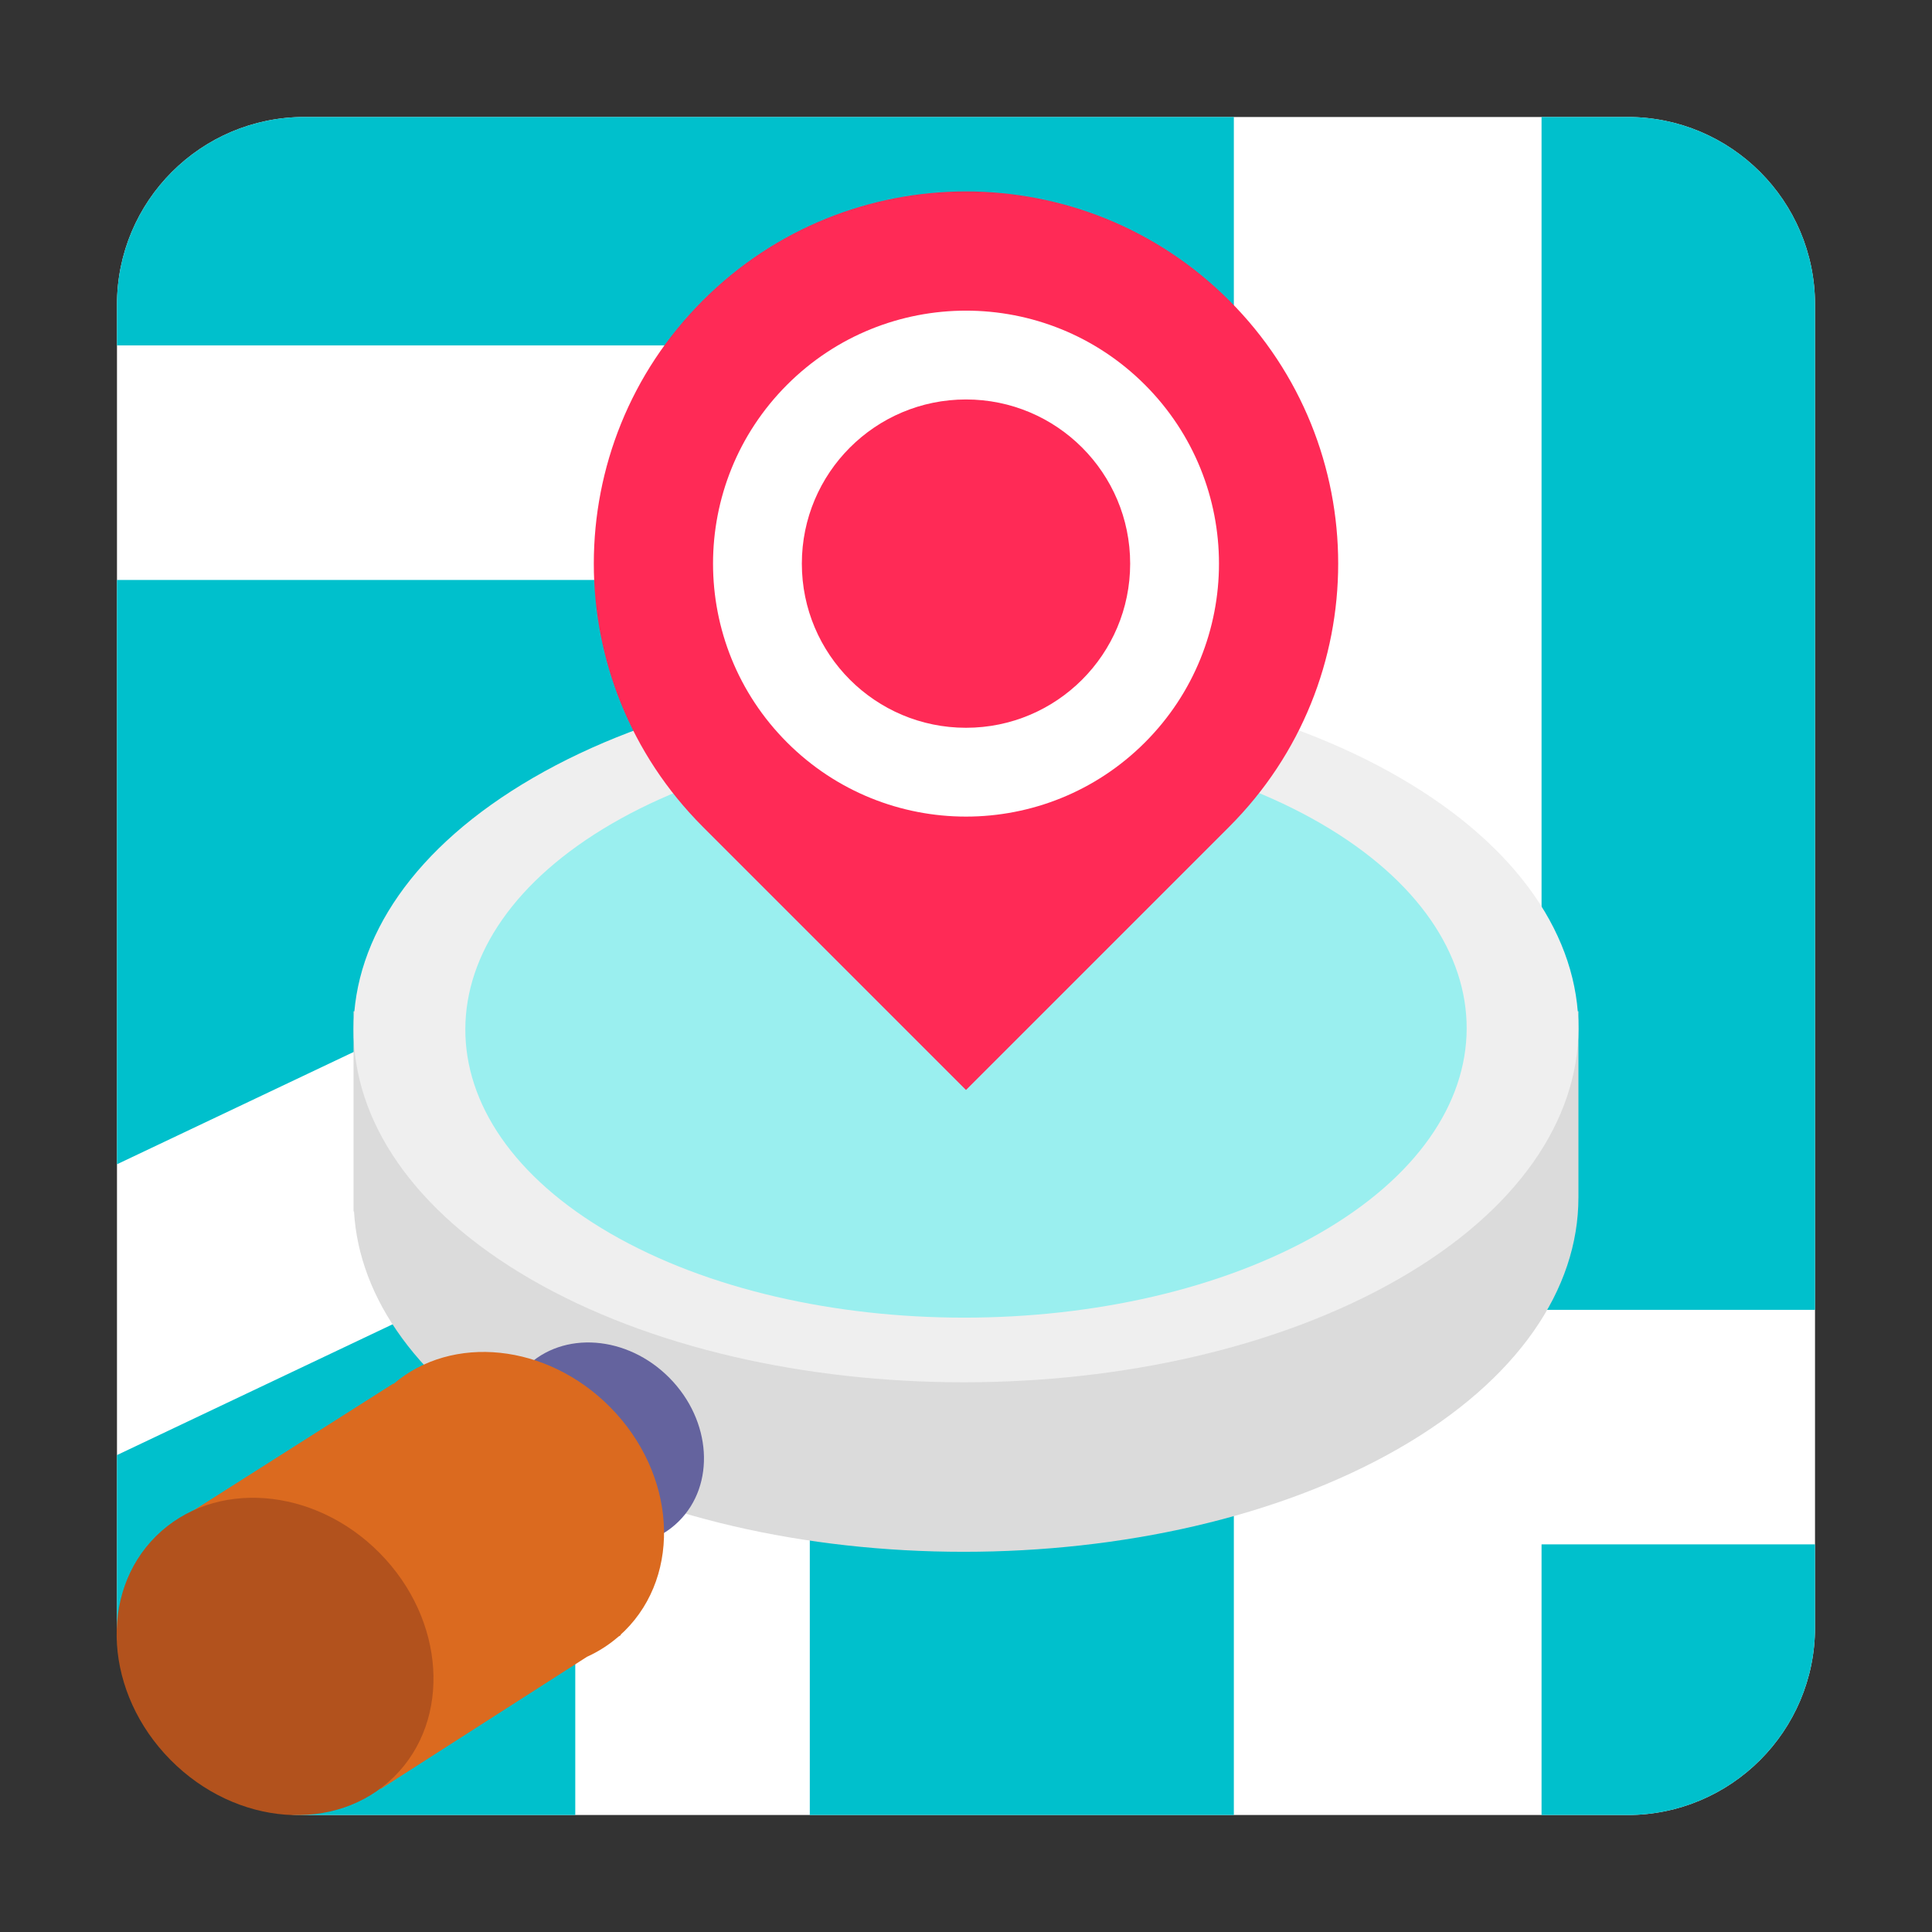 <?xml version="1.0" encoding="utf-8"?>
<!-- Generator: Adobe Illustrator 16.0.0, SVG Export Plug-In . SVG Version: 6.00 Build 0)  -->
<!DOCTYPE svg PUBLIC "-//W3C//DTD SVG 1.1//EN" "http://www.w3.org/Graphics/SVG/1.1/DTD/svg11.dtd">
<svg version="1.1" id="圖層_1" xmlns="http://www.w3.org/2000/svg" xmlns:xlink="http://www.w3.org/1999/xlink" x="0px" y="0px"
	 width="512px" height="512px" viewBox="0 0 512 512" enable-background="new 0 0 512 512" xml:space="preserve">
<rect x="0" y="0" width="512" height="512" fill="#333333" stroke="none"/>
<path fill="#FFFFFF" d="M481,431.275c0,27.463-22.261,49.724-49.724,49.724H80.725C53.263,480.999,31,458.738,31,431.275V80.723
	C31,53.262,53.263,31,80.725,31h350.552C458.739,31,481,53.262,481,80.723V431.275z"/>
<g>
	<path fill="#00C0CC" d="M326.98,91.537V31H80.725C53.263,31,31,53.262,31,80.723v10.813H326.98z"/>
	<polygon fill="#00C0CC" points="326.98,480.999 326.98,245.161 207.486,301.864 214.605,301.864 214.605,480.999 	"/>
	<path fill="#00C0CC" d="M408.527,347.119H481V80.723C481,53.262,458.739,31,431.276,31h-22.749V347.119z"/>
	<path fill="#00C0CC" d="M408.527,409.273v71.726h22.749c27.463,0,49.724-22.261,49.724-49.724v-22.002H408.527z"/>
	<path fill="#00C0CC" d="M152.45,327.979L31,385.611v45.664c0,27.463,22.263,49.724,49.725,49.724h71.726V327.979z"/>
	<polygon fill="#00C0CC" points="326.98,153.691 31,153.691 31,308.545 326.98,168.095 	"/>
</g>
<g>
	<path fill="#DBDBDB" d="M388.449,268.003c2.115,21.214-10.83,42.827-38.83,58.875c-51.906,29.749-136.447,29.749-187.866,0
		c-27.736-16.048-40.443-37.661-38.165-58.875H93.692v53.047l0.125-0.001c1.332,22.925,16.932,45.567,46.891,62.901
		c62.899,36.392,166.316,36.392,229.817,0c31.846-18.253,47.773-42.394,47.773-66.555h0.004v-49.393H388.449z"/>
	<path fill="#EFEFEF" d="M371.068,206.146c-63.199-36.69-166.616-36.69-229.816,0c-63.198,36.692-63.443,96.488-0.544,132.88
		c62.899,36.393,166.317,36.393,229.817,0C434.022,302.634,434.269,242.838,371.068,206.146z"/>
	<path fill="#9AEFEF" d="M349.619,326.878c-51.906,29.749-136.447,29.749-187.866,0c-51.419-29.75-51.22-78.631,0.444-108.625
		c51.665-29.994,136.205-29.994,187.868,0C401.729,248.247,401.529,297.128,349.619,326.878z"/>
</g>
<g>
	<path fill="#FF2A56" d="M186.257,219.109c-38.521-38.518-38.521-100.969,0.001-139.489c38.518-38.519,100.968-38.519,139.485,0
		c38.521,38.521,38.521,100.971,0,139.489L256,288.855L186.257,219.109z"/>
</g>
<g>
	<path fill="#FFFFFF" d="M208.595,196.769c-26.179-26.182-26.179-68.626,0-94.809c26.182-26.181,68.629-26.181,94.812,0
		c26.18,26.182,26.18,68.627,0,94.809C277.224,222.951,234.776,222.951,208.595,196.769z"/>
</g>
<ellipse transform="matrix(0.711 -0.703 0.703 0.711 -222.946 222.933)" fill="#64639E" cx="159.72" cy="382.676" rx="25.001" ry="28.768"/>
<path fill="#DB6A1F" d="M161.702,372.911c-16.743-16.925-41.893-19.426-57.414-6.158l-0.07-0.077l-59.005,37.459l55.69,69.945
	l54.636-35.003c2.995-1.359,5.807-3.14,8.354-5.352l0.655-0.42l-0.085-0.095c0.359-0.326,0.719-0.651,1.067-0.995
	C180.838,417.076,179.124,390.524,161.702,372.911z"/>
<ellipse transform="matrix(0.711 -0.703 0.703 0.711 -287.579 178.199)" fill="#B2521D" cx="72.992" cy="438.943" rx="38.985" ry="44.856"/>
<circle fill="#FF2A56" cx="256.001" cy="149.365" r="43.504"/>
</svg>
